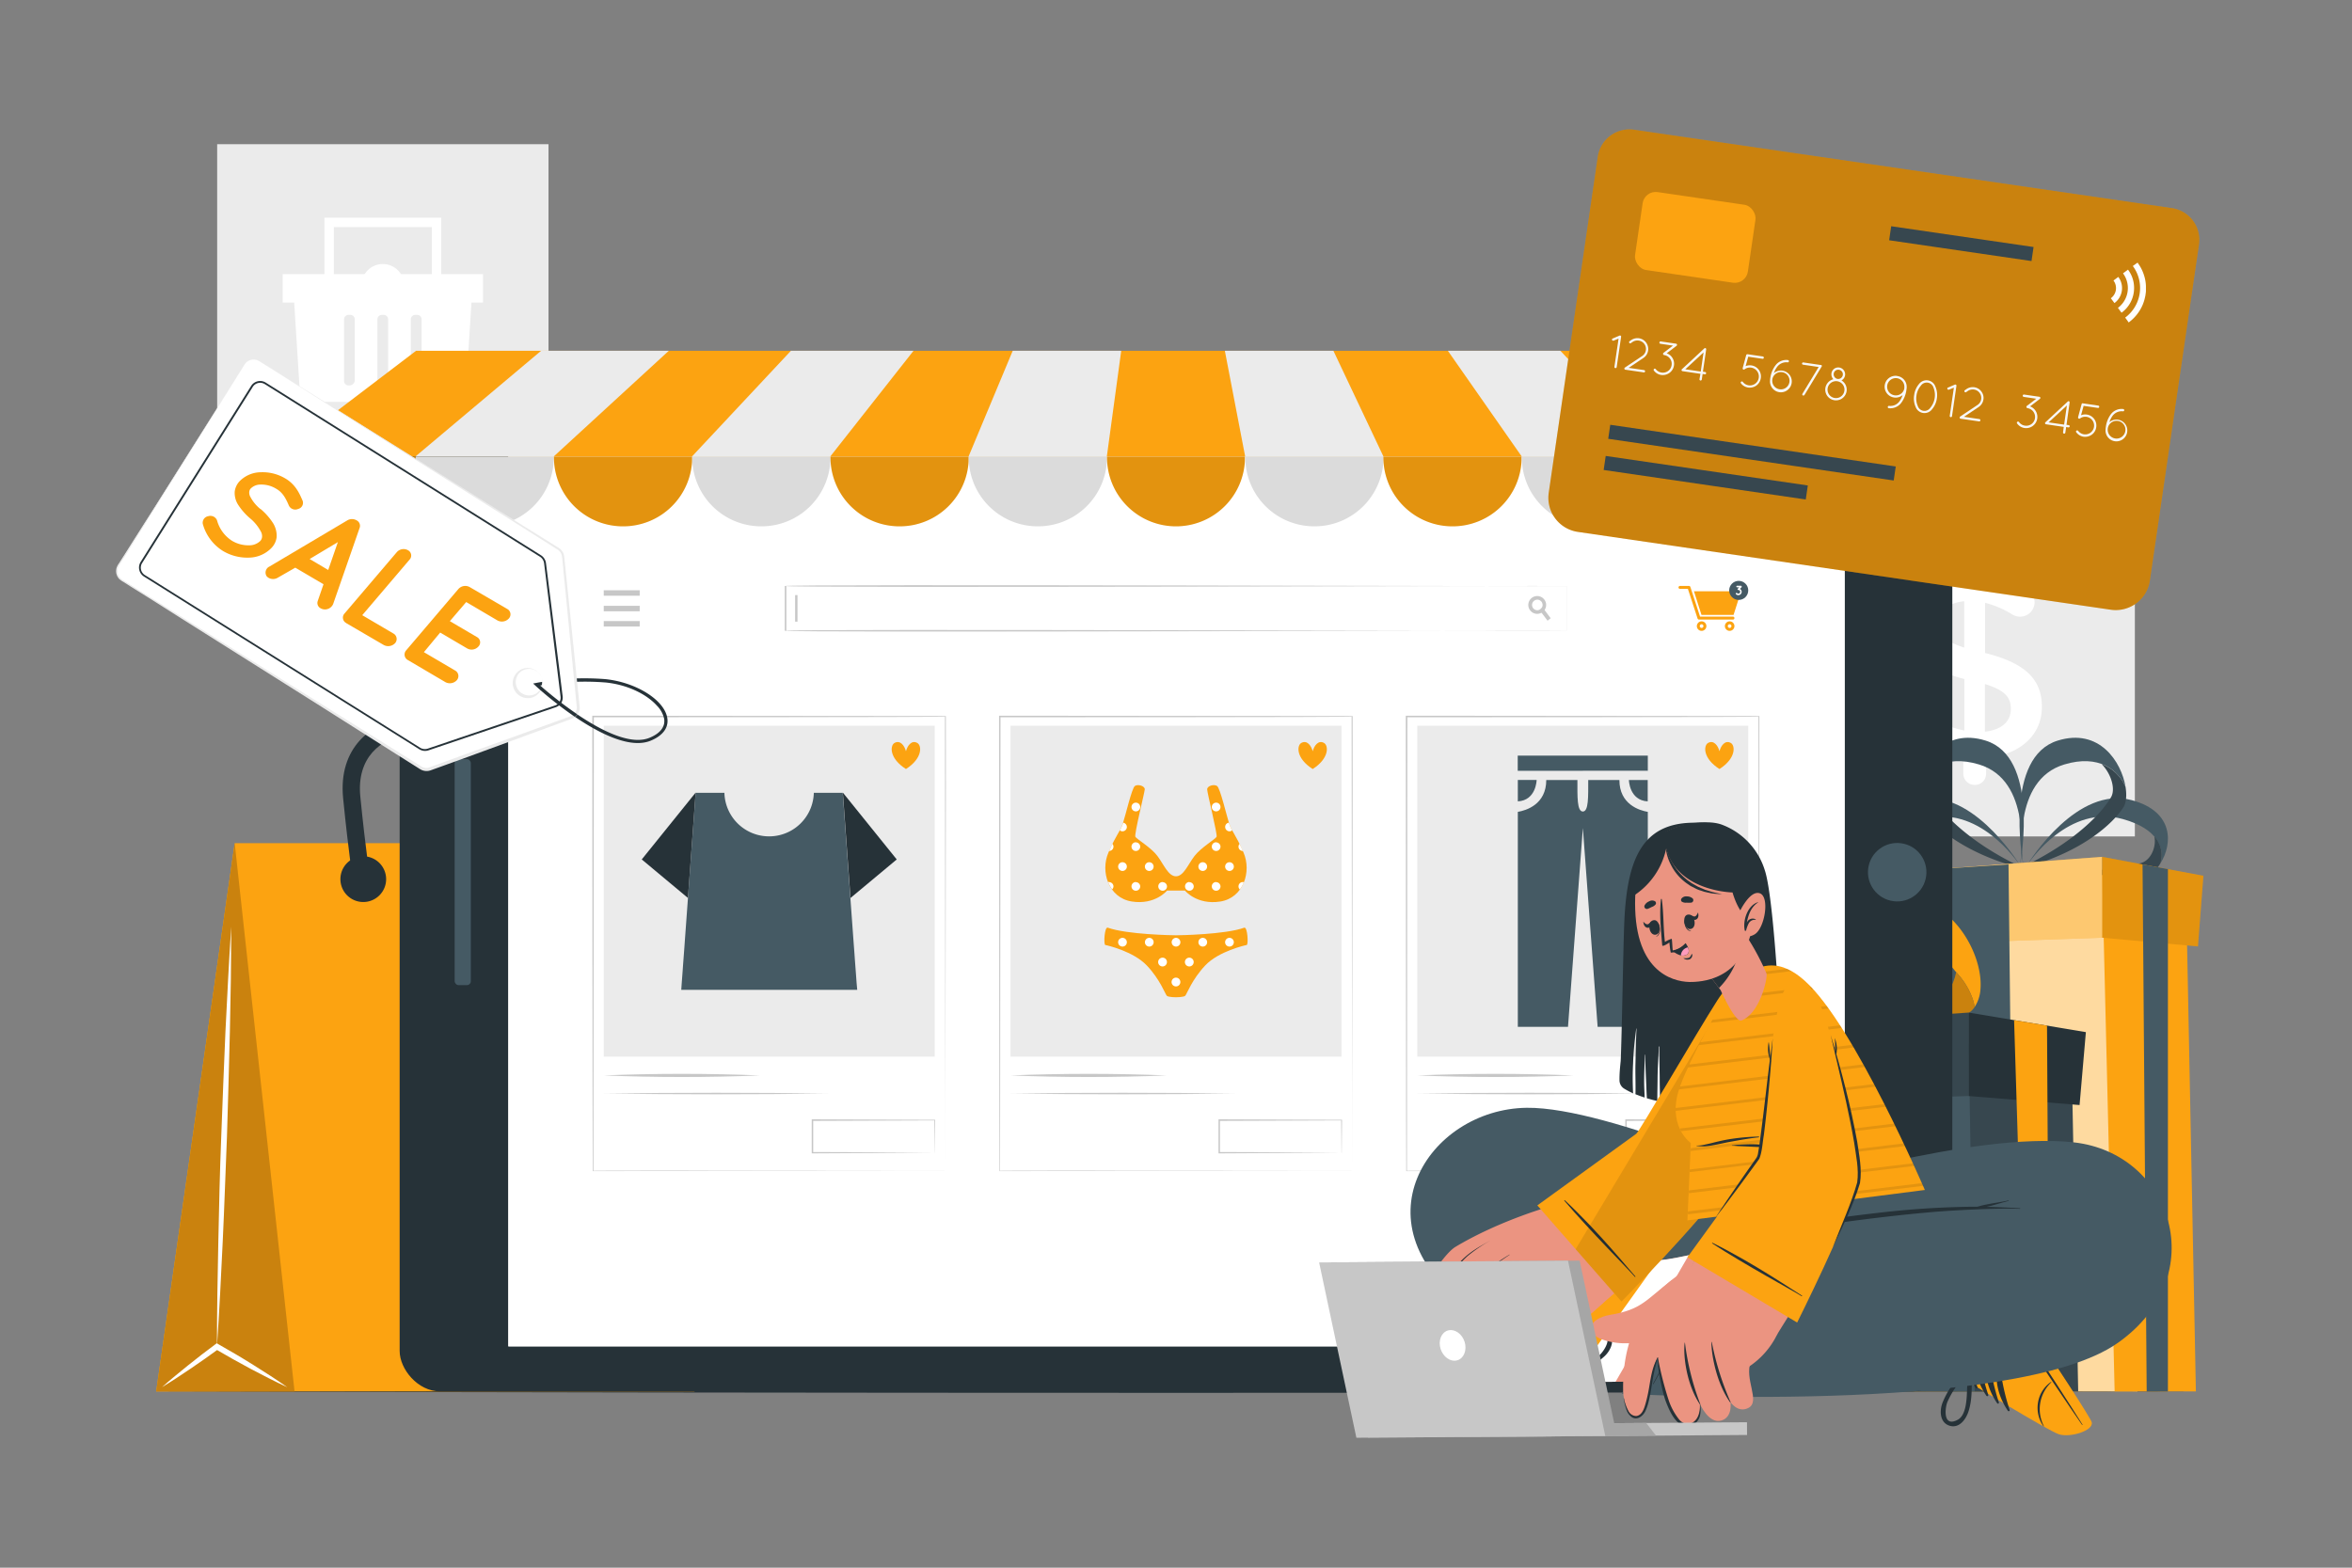 <svg xmlns="http://www.w3.org/2000/svg" viewBox="0 0 750 500"><rect x="0" y="0" width="750" height="500" fill="#808080" stroke="none"/><g id="freepik--background-complete--inject-5"><rect x="575.1" y="161.11" width="105.66" height="105.66" style="fill:#ebebeb"></rect><path d="M629.68,178.07a3.56,3.56,0,0,1,3.59,3.59v1.84a30.36,30.36,0,0,1,13,4.59,4.46,4.46,0,0,1,2.51,4,4.6,4.6,0,0,1-4.68,4.59,4.86,4.86,0,0,1-2.51-.75,30.14,30.14,0,0,0-8.6-3.67v16c12.69,3.18,18.12,8.27,18.12,17.21,0,9.19-7.18,15.29-17.79,16.29v5a3.56,3.56,0,0,1-3.59,3.59,3.63,3.63,0,0,1-3.68-3.59v-5.18a36.08,36.08,0,0,1-17.12-6.51,4.6,4.6,0,0,1-2.26-4,4.54,4.54,0,0,1,4.6-4.6,4.62,4.62,0,0,1,2.76.92,29.58,29.58,0,0,0,12.36,5.6V216.57c-12.2-3.17-17.88-7.76-17.88-17.2,0-8.94,7.1-15.12,17.54-16v-1.75A3.63,3.63,0,0,1,629.68,178.07Zm-3.34,28.48V191.77c-5.35.5-8,3.34-8,7C618.32,202.29,619.91,204.46,626.34,206.55Zm6.6,11.61v15.2c5.34-.58,8.27-3.25,8.27-7.26C641.21,222.42,639.37,220.17,632.94,218.16Z" style="fill:#fff"></path><rect x="69.25" y="45.99" width="105.66" height="105.66" style="fill:#ebebeb"></rect><polygon points="154.02 96.5 90.13 96.5 90.13 87.44 154.02 87.44 154.02 87.44 154.02 96.5" style="fill:#fff"></polygon><path d="M93.69,94.58l.12,1.92,2,31.69h52.53l2-31.69.12-1.92Zm19.44,26.61a1.72,1.72,0,0,1-1.72,1.74h-.27a1.43,1.43,0,0,1-1.43-1.44V101.85a1.43,1.43,0,0,1,1.43-1.42h.55a1.42,1.42,0,0,1,1.44,1.42Zm10.64,0a1.72,1.72,0,0,1-1.72,1.74h-.27a1.43,1.43,0,0,1-1.43-1.44V101.85a1.43,1.43,0,0,1,1.43-1.42h.55a1.42,1.42,0,0,1,1.44,1.42Zm10.65,0a1.73,1.73,0,0,1-1.72,1.74h-.28a1.44,1.44,0,0,1-1.43-1.44V101.85a1.43,1.43,0,0,1,1.43-1.42H133a1.43,1.43,0,0,1,1.45,1.42Z" style="fill:#fff"></path><path d="M128.87,91a6.8,6.8,0,1,1-6.79-6.79A6.8,6.8,0,0,1,128.87,91Z" style="fill:#fff"></path><polygon points="140.7 90.4 137.7 90.4 137.7 72.44 106.45 72.44 106.45 90.4 103.45 90.4 103.45 69.44 140.7 69.44 140.7 90.4" style="fill:#fff"></polygon></g><g id="freepik--Floor--inject-5"><path d="M49.81,443.78c208.34-.62,442-.62,650.38,0-208.34.61-442,.61-650.38,0Z" style="fill:#263238"></path></g><g id="freepik--Bag--inject-5"><polygon points="49.81 443.77 221.48 443.77 196.44 268.91 74.84 268.91 49.81 443.77" style="fill:#FCA311"></polygon><polygon points="74.84 268.91 93.92 443.77 49.81 443.77 74.84 268.91" style="fill:#FCA311"></polygon><polygon points="74.84 268.91 93.92 443.77 49.81 443.77 74.84 268.91" style="opacity:0.2"></polygon><path d="M162.19,281l5.37-1.13c0-.15-3.14-14.84-6.47-29.67-3.59-16-19.35-23.4-32.53-21.28-9.86,1.6-20.79,9.29-19.14,25.73,1.76,17.59,3.1,25.88,3.15,26.23L118,280c0-.08-1.36-8.5-3.1-25.9-1.27-12.63,6.69-18.49,14.56-19.76,10.65-1.73,23.41,4.19,26.3,17.06C159.06,266.16,162.16,280.82,162.19,281Z" style="fill:#263238"></path><path d="M91.6,442.44c-3.54-2.52-7.19-4.82-10.84-7.12s-7.38-4.47-11.13-6.6l-.52-.3-.46.35c-2.91,2.18-5.81,4.36-8.62,6.65s-5.65,4.57-8.37,7c3.12-1.88,6.15-3.88,9.15-5.92s6-4.14,8.9-6.27l-1,.06q5.58,3.27,11.29,6.33C83.84,438.62,87.65,440.63,91.6,442.44Z" style="fill:#fff"></path><path d="M69.18,429.5c.76-11.15,1.31-22.31,1.84-33.47s.89-22.32,1.35-33.48c.31-11.16.7-22.33.93-33.5l.31-16.75c0-5.59.14-11.17.13-16.76-.4,5.58-.68,11.15-1,16.73L71.89,329c-.52,11.15-.89,22.32-1.34,33.48s-.7,22.33-.93,33.49S69.18,418.32,69.18,429.5Z" style="fill:#fff"></path><path d="M157.59,280.4a7.29,7.29,0,1,0,7.29-7.29A7.28,7.28,0,0,0,157.59,280.4Z" style="fill:#263238"></path><path d="M108.55,280.4a7.29,7.29,0,1,0,7.29-7.29A7.28,7.28,0,0,0,108.55,280.4Z" style="fill:#263238"></path></g><g id="freepik--Gifts--inject-5"><path d="M688.91,275.34c1.39-4.68-.73-11-12-14.11-17.11-4.72-29.41,13-30.88,15.22,1.58-2.57,16.49-25.92,33.77-21.24C693.48,258.9,692.71,269.45,688.91,275.34Z" style="fill:#455a64"></path><path d="M688.91,275.34a9.22,9.22,0,0,1-4.5,3.92c-6,1.86-19.66,3-37.34-2.23l-1.17-.35.14-.23.09-.13.14,0c18.58,2.7,31.53.72,36.84-1.2,2.08-.75,3.75-3.29,4-6.26a9.14,9.14,0,0,0-.11-2.08A8.89,8.89,0,0,1,688.91,275.34Z" style="fill:#37474f"></path><path d="M677.79,251c-2.3-5.42-8.53-10.5-19.53-7.18-16.72,5-13.47,29.58-13,32.62-.63-3.44-5.93-35,10.89-40.23C669.45,232.07,676.49,243,677.79,251Z" style="fill:#455a64"></path><path d="M677.79,251c.43,2.7.21,5.08-.66,6.44-3.33,5.25-13.12,14.14-30.65,19l-1.17.31s0-.1,0-.31a1.68,1.68,0,0,0,0-.18l.13,0c16.4-7.89,25-17.2,27.78-22.11,1.07-1.94.53-5.39-1.45-8.45a13.7,13.7,0,0,0-1.6-2A13.21,13.21,0,0,1,677.79,251Z" style="fill:#37474f"></path><path d="M601.56,275.34c-1.39-4.68.72-11,12-14.11,17.11-4.72,29.41,13,30.88,15.22-1.57-2.57-16.48-25.92-33.77-21.24C597,258.9,597.75,269.45,601.56,275.34Z" style="fill:#455a64"></path><path d="M601.56,275.34a9.2,9.2,0,0,0,4.49,3.92c6,1.86,19.67,3,37.34-2.23l1.18-.35-.15-.23-.08-.13-.15,0c-18.58,2.7-31.52.72-36.83-1.2-2.09-.75-3.76-3.29-4-6.26a8.59,8.59,0,0,1,.1-2.08A8.88,8.88,0,0,0,601.56,275.34Z" style="fill:#37474f"></path><path d="M611.54,251c2.3-5.42,8.53-10.5,19.53-7.18,16.72,5,13.47,29.58,13,32.62.63-3.44,5.93-35-10.89-40.23C619.88,232.07,612.84,243,611.54,251Z" style="fill:#455a64"></path><path d="M611.54,251c-.43,2.7-.21,5.08.65,6.44,3.34,5.25,13.13,14.14,30.65,19l1.18.31s0-.1.05-.31a1.68,1.68,0,0,1,0-.18l-.13,0c-16.4-7.89-25-17.2-27.78-22.11-1.08-1.94-.54-5.39,1.45-8.45a14.32,14.32,0,0,1,1.59-2A13.16,13.16,0,0,0,611.54,251Z" style="fill:#37474f"></path><polygon points="681.58 443.77 590.38 443.77 593.72 281.89 672.47 279.08 681.58 443.77" style="fill:#FCA311"></polygon><polygon points="681.58 443.77 590.38 443.77 593.72 281.89 672.47 279.08 681.58 443.77" style="fill:#fff;opacity:0.6"></polygon><polygon points="700.22 443.77 674.31 443.77 670.34 279.08 697.07 284.06 700.22 443.77" style="fill:#FCA311"></polygon><polygon points="589.14 279.32 589.14 301.86 670.34 299.07 670.34 273.28 589.14 279.32" style="fill:#FCA311"></polygon><polygon points="589.14 279.32 589.14 301.86 670.34 299.07 670.34 273.28 589.14 279.32" style="fill:#fff;opacity:0.4"></polygon><polygon points="700.88 301.86 670.34 299.07 670.34 273.28 702.62 279.32 700.88 301.86" style="fill:#FCA311"></polygon><polygon points="700.88 301.86 670.34 299.07 670.34 273.28 702.62 279.32 700.88 301.86" style="opacity:0.1"></polygon><polygon points="619.77 277.04 620.82 443.77 642.35 443.77 640.47 275.69 619.77 277.04" style="fill:#455a64"></polygon><polygon points="683.21 275.69 691.3 277.2 691.3 443.77 684.53 443.77 683.21 275.69" style="fill:#455a64"></polygon><path d="M631.53,315.41a11.7,11.7,0,0,1-1.85,5.75c-.06-.39-.14-.79-.24-1.19s-.21-.82-.35-1.25a23.7,23.7,0,0,0-4.48-7.73l-.66-.77-.18-.19h0c-.11-.12-.23-.23-.32-.35-18.14-23-35.41,14.25-35.78,15.11v0s-1-37.15,18.8-38.18C622,285.81,632.44,303.93,631.53,315.41Z" style="fill:#FCA311"></path><path d="M629.68,321.16a7.35,7.35,0,0,1-1.63,1.71c-9.45,7.24-38.49,2.26-40.3,1.94h-.08c27.3,2.62,34.79-7.31,36.1-14.77l.18.19.66.77a23.88,23.88,0,0,1,4.48,7.73c.14.43.25.84.35,1.25S629.62,320.77,629.68,321.16Z" style="fill:#FCA311"></path><path d="M629.68,321.16a7.35,7.35,0,0,1-1.63,1.71c-9.45,7.24-38.49,2.26-40.3,1.94h-.08c27.3,2.62,34.79-7.31,36.1-14.77l.18.19.66.77a23.88,23.88,0,0,1,4.48,7.73c.14.43.25.84.35,1.25S629.62,320.77,629.68,321.16Z" style="opacity:0.2"></path><path d="M543.11,319.63a11.55,11.55,0,0,0,2.39,5.54q0-.59.12-1.2a11.72,11.72,0,0,1,.23-1.27,23.35,23.35,0,0,1,3.73-8.13l.58-.83.16-.21h0c.1-.13.2-.25.29-.38,15.86-24.61,36.6,10.82,37,11.64v0s-2.55-37.07-22.36-36.21C549.79,289.26,541.11,308.29,543.11,319.63Z" style="fill:#FCA311"></path><path d="M545.5,325.17a7.33,7.33,0,0,0,1.78,1.55c10.1,6.31,38.53-1.42,40.3-1.9l.09,0c-26.93,5.21-35.33-4-37.35-11.27l-.16.21-.58.83a23.81,23.81,0,0,0-3.73,8.13c-.1.43-.17.85-.23,1.27S545.52,324.78,545.5,325.17Z" style="fill:#FCA311"></path><path d="M545.5,325.17a7.33,7.33,0,0,0,1.78,1.55c10.1,6.31,38.53-1.42,40.3-1.9l.09,0c-26.93,5.21-35.33-4-37.35-11.27l-.16.21-.58.83a23.81,23.81,0,0,0-3.73,8.13c-.1.43-.17.85-.23,1.27S545.52,324.78,545.5,325.17Z" style="opacity:0.2"></path><polygon points="629.68 443.77 537.46 443.77 540.11 334.22 630.24 332.88 629.68 443.77" style="fill:#455a64"></polygon><polygon points="662.69 443.77 629.68 443.77 627.78 332.88 660.54 335.62 662.69 443.77" style="fill:#37474f"></polygon><polygon points="536.83 329.07 536.83 352.33 627.78 349.57 627.78 322.95 536.83 329.07" style="fill:#37474f"></polygon><polygon points="663.13 352.44 627.78 349.57 627.78 322.95 665.14 329.19 663.13 352.44" style="fill:#263238"></polygon><polygon points="595.74 443.77 573.65 443.77 571.42 326.69 597.51 324.96 595.74 443.77" style="fill:#FCA311"></polygon><polygon points="645.9 443.77 653.42 443.77 652.75 327.12 642.25 325.37 645.9 443.77" style="fill:#FCA311"></polygon></g><g id="freepik--Device--inject-5"><rect x="127.44" y="112.52" width="495.11" height="331.25" rx="12.89" style="fill:#263238"></rect><rect x="162.1" y="126.5" width="426.11" height="302.91" style="fill:#fff"></rect><rect x="144.98" y="242.11" width="5.15" height="72.09" rx="1.25" style="fill:#455a64"></rect><circle cx="604.94" cy="278.15" r="9.32" transform="translate(194.75 802.62) rotate(-76.66)" style="fill:#455a64"></circle><rect x="162.1" y="126.5" width="426.11" height="302.91" style="fill:#fff"></rect><rect x="162.1" y="126.5" width="426.11" height="10.41" style="fill:#455a64"></rect><path d="M170.31,131.7a2.13,2.13,0,1,1-2.13-2.13A2.13,2.13,0,0,1,170.31,131.7Z" style="fill:#c7c7c7"></path><circle cx="176.89" cy="131.7" r="2.13" style="fill:#fff"></circle><circle cx="185.6" cy="131.7" r="2.13" style="fill:#FCA311"></circle><rect x="448.53" y="228.53" width="112.35" height="144.88" style="fill:#fff"></rect><path d="M560.88,373.41c-.09,0-112.37.09-112.46.11s-.12-144.94-.14-145v-.25h.25c.13,0,112.38.12,112.49.1s-.23,144.92-.14,145Zm0,0-.14-144.88c1,.28-112.46.2-112.21.24l.25-.24-.14,144.88c-.74-.15,112.43,0,112.24,0Z" style="fill:#c7c7c7"></path><rect x="451.94" y="231.47" width="105.54" height="105.54" style="fill:#ebebeb"></rect><polygon points="525.45 240.99 525.45 245.83 504.71 245.82 504.71 245.83 483.97 245.83 483.97 240.99 525.45 240.99" style="fill:#455a64"></polygon><path d="M519.42,248.77h6v6.82C519.52,255.27,519.42,248.77,519.42,248.77Z" style="fill:#455a64"></path><path d="M525.45,258.94V327.5h-16l-4.71-63.42L500,327.5H484V258.94c2.68-.46,9.07-2.38,9.07-10.17H503c0,5.34-.15,10,1.72,10.06h0c1.88,0,1.73-4.72,1.73-10.06h9.94C516.38,256.56,522.77,258.48,525.45,258.94Z" style="fill:#455a64"></path><path d="M484,255.59v-6.82h6S489.89,255.27,484,255.59Z" style="fill:#455a64"></path><path d="M548.3,245.27c-5.31-3.36-5.11-7.44-3.66-8.3,1.81-1.05,3.2.83,3.66,2.64.46-1.81,1.85-3.69,3.63-2.64C553.38,237.83,553.58,241.91,548.3,245.27Z" style="fill:#FCA311"></path><rect x="518.46" y="357.25" width="39.02" height="10.39" style="fill:#fff"></rect><path d="M557.48,367.64c-9.73.08-29.29.19-39,.22h-.21v-.22l0-10.39V357h.25l39.12.15v.1l-.1,10.39Zm0,0-.1-10.39.1.1-39,.15.25-.25,0,10.39-.21-.21,19.45.07,19.57.14Z" style="fill:#c7c7c7"></path><path d="M451.94,343c16.56-.67,33.26-.67,49.83,0-16.57.67-33.26.67-49.83,0Z" style="fill:#c7c7c7"></path><path d="M451.94,348.77c23.08-.32,48.47-.33,71.56,0-23.09.33-48.48.33-71.56,0Z" style="fill:#c7c7c7"></path><rect x="189.12" y="228.53" width="112.35" height="144.88" style="fill:#fff"></rect><path d="M301.47,373.41c-.09,0-112.37.09-112.46.11s-.12-144.94-.14-145v-.25h.25c.12,0,112.37.12,112.49.1s-.24,144.92-.14,145Zm0,0-.14-144.88c1,.28-112.46.2-112.21.24l.25-.24-.14,144.88c-.74-.15,112.43,0,112.24,0Z" style="fill:#c7c7c7"></path><rect x="192.52" y="231.47" width="105.54" height="105.54" style="fill:#ebebeb"></rect><path d="M273.35,315.69H217.24l.16-2.32.13-1.71.15-2,.12-1.73.15-2,.13-1.73.15-2,.12-1.71,3.47-47.62H231a14.26,14.26,0,0,0,28.51,0h9.22l3.46,47.62.13,1.71.15,2,.12,1.73.15,2,.13,1.73.15,2,.12,1.71Z" style="fill:#455a64"></path><polygon points="221.82 252.8 204.64 274.11 219.37 286.4 221.82 252.8" style="fill:#263238"></polygon><polygon points="268.77 252.8 285.95 274.11 271.21 286.4 268.77 252.8" style="fill:#263238"></polygon><path d="M288.89,245.27c-5.32-3.36-5.12-7.44-3.67-8.3,1.82-1.05,3.21.83,3.67,2.64.46-1.81,1.85-3.69,3.63-2.64C294,237.83,294.17,241.91,288.89,245.27Z" style="fill:#FCA311"></path><rect x="259.05" y="357.25" width="39.02" height="10.39" style="fill:#fff"></rect><path d="M298.06,367.64c-9.72.08-29.29.19-39,.22h-.22v-.22l0-10.39V357h.25l39.12.15v.1l-.11,10.39Zm0,0-.1-10.39.1.1-39,.15.25-.25,0,10.39-.21-.21,19.45.07,19.56.14Z" style="fill:#c7c7c7"></path><path d="M192.52,343c16.57-.67,33.26-.67,49.84,0-16.58.67-33.27.67-49.84,0Z" style="fill:#c7c7c7"></path><path d="M192.52,348.77c23.09-.32,48.48-.33,71.56,0-23.08.33-48.47.33-71.56,0Z" style="fill:#c7c7c7"></path><rect x="318.83" y="228.53" width="112.35" height="144.88" style="fill:#fff"></rect><path d="M431.18,373.41c-.1,0-112.38.09-112.46.11s-.12-144.94-.14-145v-.25h.25c.12,0,112.37.12,112.49.1s-.24,144.92-.14,145Zm0,0L431,228.53c1,.28-112.45.2-112.2.24l.24-.24-.14,144.88c-.73-.15,112.44,0,112.25,0Z" style="fill:#c7c7c7"></path><rect x="388.75" y="357.25" width="39.02" height="10.39" style="fill:#fff"></rect><path d="M427.77,367.64c-9.72.08-29.29.19-39,.22h-.21v-.22l0-10.39V357h.25l39.13.15v.1l-.1,10.39Zm0,0-.1-10.39.1.1-39,.15.25-.25,0,10.39-.22-.21,19.46.07,19.56.14Z" style="fill:#c7c7c7"></path><path d="M322.23,343c16.57-.67,33.26-.67,49.83,0-16.57.67-33.26.67-49.83,0Z" style="fill:#c7c7c7"></path><path d="M322.23,348.77c23.08-.32,48.47-.33,71.56,0-23.09.33-48.48.33-71.56,0Z" style="fill:#c7c7c7"></path><rect x="322.23" y="231.47" width="105.54" height="105.54" style="fill:#ebebeb"></rect><path d="M418.59,245.27c-5.31-3.36-5.11-7.44-3.66-8.3,1.82-1.05,3.2.83,3.66,2.64.47-1.81,1.85-3.69,3.63-2.64C423.68,237.83,423.87,241.91,418.59,245.27Z" style="fill:#FCA311"></path><path d="M389.09,287.54c-7.47,1.16-11.24-3.5-11.24-3.5h-5.7s-3.78,4.66-11.24,3.49-10.08-9.59-7.46-15.6,3.74-6.69,4.55-9.11c.92-2.78,2.91-11.44,3.88-12.13s3.23,0,3.16,1.07-3.42,14.41-3,15.13,5,3.43,7,6.07,3.49,6.53,5.95,6.53,3.88-3.88,5.95-6.53,6.65-5.36,7-6.07-3-14-3-15.13,2.2-1.74,3.17-1.06,3,9.34,3.88,12.12c.8,2.42,1.94,3.1,4.55,9.11S396.55,286.38,389.09,287.54Z" style="fill:#FCA311"></path><path d="M397.54,301.4c-.59.1-8.93,2-13.19,6.49s-5.92,9.21-6.4,9.69-2.95.49-2.95.49-2.46,0-2.94-.49-2.14-5.22-6.41-9.69-12.59-6.39-13.19-6.49-.28-5.92.79-5.53c6.08,2.21,20.94,2.43,21.75,2.43s15.67-.22,21.75-2.42C397.82,295.49,398.14,301.31,397.54,301.4Z" style="fill:#FCA311"></path><path d="M359.33,300.51a1.39,1.39,0,1,1-1.39-1.39A1.39,1.39,0,0,1,359.33,300.51Z" style="fill:#FCA311"></path><path d="M367.87,300.51a1.4,1.4,0,1,1-1.4-1.39A1.4,1.4,0,0,1,367.87,300.51Z" style="fill:#FCA311"></path><path d="M372.12,306.83a1.39,1.39,0,1,1-1.39-1.39A1.4,1.4,0,0,1,372.12,306.83Z" style="fill:#FCA311"></path><path d="M376.4,313.2a1.4,1.4,0,1,1-1.39-1.39A1.4,1.4,0,0,1,376.4,313.2Z" style="fill:#FCA311"></path><path d="M376.4,300.51a1.4,1.4,0,1,1-1.39-1.39A1.39,1.39,0,0,1,376.4,300.51Z" style="fill:#FCA311"></path><path d="M380.65,306.83a1.39,1.39,0,1,1-1.39-1.39A1.4,1.4,0,0,1,380.65,306.83Z" style="fill:#FCA311"></path><path d="M384.93,300.51a1.4,1.4,0,1,1-1.39-1.39A1.39,1.39,0,0,1,384.93,300.51Z" style="fill:#FCA311"></path><path d="M393.44,300.51a1.38,1.38,0,1,1-1.37-1.39A1.38,1.38,0,0,1,393.44,300.51Z" style="fill:#FCA311"></path><path d="M359.33,300.51a1.39,1.39,0,1,1-1.39-1.39A1.39,1.39,0,0,1,359.33,300.51Zm7.14-1.39a1.39,1.39,0,1,0,1.4,1.39A1.39,1.39,0,0,0,366.47,299.12Zm8.54,0a1.39,1.39,0,1,0,1.39,1.39A1.4,1.4,0,0,0,375,299.12Zm8.53,0a1.39,1.39,0,1,0,1.39,1.39A1.4,1.4,0,0,0,383.54,299.12Zm8.53,0a1.39,1.39,0,1,0,1.37,1.39A1.39,1.39,0,0,0,392.07,299.12ZM375,311.81a1.4,1.4,0,1,0,1.39,1.39A1.4,1.4,0,0,0,375,311.81Zm-4.28-6.37a1.4,1.4,0,1,0,1.39,1.39A1.39,1.39,0,0,0,370.73,305.44Zm8.53,0a1.4,1.4,0,1,0,1.39,1.39A1.39,1.39,0,0,0,379.26,305.44Z" style="fill:#fff"></path><path d="M359.33,263.75a1.39,1.39,0,0,1-1.39,1.39,1.27,1.27,0,0,1-.85-.31,12.9,12.9,0,0,0,.92-2c.05-.13.08-.27.13-.44A1.39,1.39,0,0,1,359.33,263.75Zm32.67-.94c-.05-.13-.08-.26-.14-.42a1.34,1.34,0,0,0-1.18,1.36,1.39,1.39,0,0,0,1.39,1.39,1.26,1.26,0,0,0,.83-.31A12.86,12.86,0,0,1,392,262.81ZM362.2,256a1.39,1.39,0,1,0,1.39,1.39A1.39,1.39,0,0,0,362.2,256Zm25.6,0a1.39,1.39,0,1,0,1.39,1.39A1.39,1.39,0,0,0,387.8,256ZM357.94,275a1.39,1.39,0,1,0,1.39,1.39A1.39,1.39,0,0,0,357.94,275Zm8.53,0a1.39,1.39,0,1,0,1.39,1.39A1.39,1.39,0,0,0,366.47,275Zm17.06,0a1.39,1.39,0,1,0,1.39,1.39A1.39,1.39,0,0,0,383.53,275Zm8.53,0a1.39,1.39,0,1,0,1.39,1.39A1.39,1.39,0,0,0,392.06,275Zm-37.34-5.87c-.32.65-.68,1.41-1.05,2.27a1.37,1.37,0,0,0,1.05-2.27Zm7.48-.5a1.39,1.39,0,1,0,1.39,1.39A1.39,1.39,0,0,0,362.2,268.67Zm25.6,0a1.39,1.39,0,1,0,1.39,1.39A1.39,1.39,0,0,0,387.8,268.67Zm7.48.5a1.36,1.36,0,0,0,1.05,2.27C396,270.58,395.61,269.82,395.28,269.17Zm-41.61,12.18a1.14,1.14,0,0,0-.33,0,11.08,11.08,0,0,0,1.29,2.34,1.33,1.33,0,0,0,.43-1A1.39,1.39,0,0,0,353.67,281.35Zm8.53,0a1.39,1.39,0,1,0,1.39,1.39A1.39,1.39,0,0,0,362.2,281.36Zm8.53,0a1.39,1.39,0,1,0,1.4,1.39A1.39,1.39,0,0,0,370.73,281.36Zm8.54,0a1.39,1.39,0,1,0,1.39,1.39A1.4,1.4,0,0,0,379.27,281.36Zm8.53,0a1.39,1.39,0,1,0,1.39,1.39A1.39,1.39,0,0,0,387.8,281.36Zm8.53,0a1.4,1.4,0,0,0-1.4,1.39,1.36,1.36,0,0,0,.43,1,9.19,9.19,0,0,0,1.29-2.34A1.07,1.07,0,0,0,396.33,281.35Z" style="fill:#fff"></path><rect x="250.62" y="187.06" width="248.75" height="13.97" style="fill:#fff"></rect><path d="M499.52,201.17h-249V186.91h249Z" style="fill:#fff"></path><path d="M499.52,201.17c-.23-.23-249.52.68-249.27,0V186.91c-.24-.68,249.07.18,249.3,0l0,14.26Zm0,0,0-14.26c.16-.17-250.07.69-248.77,0l0,14.26c-1.58-.65,249.22.22,248.81,0Z" style="fill:#c7c7c7"></path><path d="M494.48,197.18l-1,.78-1.91-2.53-.71-.92a1.66,1.66,0,0,0,.41-.23,1.63,1.63,0,0,0,.53-.69l.74,1Z" style="fill:#c7c7c7"></path><path d="M492.45,191.23a2.84,2.84,0,1,0,.06,3.34A2.81,2.81,0,0,0,492.45,191.23Zm-1.21,3.05a1.66,1.66,0,0,1-.41.23,1.68,1.68,0,1,1,.94-.92A1.63,1.63,0,0,1,491.24,194.28Z" style="fill:#c7c7c7"></path><rect x="253.55" y="189.8" width="0.75" height="8.48" style="fill:#c7c7c7"></rect><rect x="192.52" y="188.26" width="11.47" height="1.74" style="fill:#c7c7c7"></rect><rect x="192.52" y="198.08" width="11.47" height="1.74" style="fill:#c7c7c7"></rect><rect x="192.52" y="193.22" width="11.47" height="1.74" style="fill:#c7c7c7"></rect><path d="M552.6,197.61H541.77a.49.49,0,0,1-.45-.33l-3.09-9.46h-2.52a.47.47,0,1,1,0-.94h2.86a.47.47,0,0,1,.45.32l3.09,9.46H552.6a.47.47,0,0,1,.47.47A.48.48,0,0,1,552.6,197.61Z" style="fill:#FCA311"></path><path d="M551.55,201.21a1.52,1.52,0,1,1,1.52-1.52A1.53,1.53,0,0,1,551.55,201.21Zm0-2.1a.58.58,0,1,0,.57.58A.58.58,0,0,0,551.55,199.11Z" style="fill:#FCA311"></path><path d="M542.61,201.21a1.52,1.52,0,1,1,1.52-1.52A1.53,1.53,0,0,1,542.61,201.21Zm0-2.1a.58.58,0,1,0,.57.58A.58.58,0,0,0,542.61,199.11Z" style="fill:#FCA311"></path><polygon points="555.2 188.57 552.79 196.13 542.57 196.13 540.16 188.57 548.14 188.58 555.2 188.57" style="fill:#FCA311"></polygon><circle cx="554.44" cy="188.3" r="3.04" style="fill:#455a64"></circle><path d="M555.07,188a1.05,1.05,0,0,1,.31.75,1.07,1.07,0,0,1-.31.76,1.07,1.07,0,0,1-1.51,0,.25.25,0,0,1,0-.34.24.24,0,0,1,.35,0,.55.55,0,0,0,.4.16.61.61,0,0,0,.42-.16.63.63,0,0,0,.17-.42.58.58,0,0,0-.58-.57.25.25,0,0,1-.18-.08h0a.24.24,0,0,1,0-.34l.44-.44h-.7a.25.25,0,0,1,0-.49h1.27a.24.24,0,0,1,.24.24.27.27,0,0,1,0,.12.21.21,0,0,1,0,.06l-.54.55A1.25,1.25,0,0,1,555.07,188Z" style="fill:#fff"></path><polygon points="661.58 145.56 88.42 145.56 132.66 111.89 615.55 111.89 661.58 145.56" style="fill:#FCA311"></polygon><polygon points="213.26 111.89 176.6 145.56 132.51 145.56 172.54 111.89 213.26 111.89" style="fill:#ebebeb"></polygon><polygon points="291.29 111.89 264.78 145.56 220.69 145.56 252.2 111.89 291.29 111.89" style="fill:#ebebeb"></polygon><polygon points="357.53 111.89 352.95 145.56 308.87 145.56 322.93 111.89 357.53 111.89" style="fill:#ebebeb"></polygon><polygon points="573.4 145.56 535.35 111.89 576.07 111.89 617.49 145.56 573.4 145.56" style="fill:#ebebeb"></polygon><polygon points="485.22 145.56 461.7 111.89 497.58 111.89 529.31 145.56 485.22 145.56" style="fill:#ebebeb"></polygon><polygon points="397.05 145.56 390.58 111.89 425.2 111.89 441.13 145.56 397.05 145.56" style="fill:#ebebeb"></polygon><path d="M110.46,167.87h0a22,22,0,0,1-22-22v-.27h44.09v.27A22,22,0,0,1,110.46,167.87Z" style="fill:#FCA311"></path><path d="M110.46,167.87h0a22,22,0,0,1-22-22v-.27h44.09v.27A22,22,0,0,1,110.46,167.87Z" style="opacity:0.1"></path><path d="M154.55,167.87h0a22,22,0,0,1-22-22v-.27H176.6v.27A22,22,0,0,1,154.55,167.87Z" style="fill:#dbdbdb"></path><path d="M198.64,167.87h0a22,22,0,0,1-22-22v-.27h44.09v.27A22,22,0,0,1,198.64,167.87Z" style="fill:#FCA311"></path><path d="M198.64,167.87h0a22,22,0,0,1-22-22v-.27h44.09v.27A22,22,0,0,1,198.64,167.87Z" style="opacity:0.1"></path><path d="M242.73,167.87h0a22,22,0,0,1-22-22v-.27h44.09v.27A22,22,0,0,1,242.73,167.87Z" style="fill:#dbdbdb"></path><path d="M286.82,167.87h0a22,22,0,0,1-22-22v-.27h44.09v.27A22,22,0,0,1,286.82,167.87Z" style="fill:#FCA311"></path><path d="M286.82,167.87h0a22,22,0,0,1-22-22v-.27h44.09v.27A22,22,0,0,1,286.82,167.87Z" style="opacity:0.1"></path><path d="M330.91,167.87h0a22,22,0,0,1-22-22v-.27H353v.27A22,22,0,0,1,330.91,167.87Z" style="fill:#dbdbdb"></path><path d="M375,167.87h0a22,22,0,0,1-22-22v-.27H397v.27A22,22,0,0,1,375,167.87Z" style="fill:#FCA311"></path><path d="M375,167.87h0a22,22,0,0,1-22-22v-.27H397v.27A22,22,0,0,1,375,167.87Z" style="opacity:0.1"></path><path d="M419.09,167.87h0a22,22,0,0,1-22-22v-.27h44.09v.27A22,22,0,0,1,419.09,167.87Z" style="fill:#dbdbdb"></path><path d="M463.18,167.87h0a22,22,0,0,1-22.05-22v-.27h44.09v.27A22,22,0,0,1,463.18,167.87Z" style="fill:#FCA311"></path><path d="M463.18,167.87h0a22,22,0,0,1-22.05-22v-.27h44.09v.27A22,22,0,0,1,463.18,167.87Z" style="opacity:0.1"></path><path d="M507.27,167.87h0a22,22,0,0,1-22-22v-.27h44.09v.27A22,22,0,0,1,507.27,167.87Z" style="fill:#dbdbdb"></path><path d="M551.36,167.87h0a22,22,0,0,1-22.05-22v-.27H573.4v.27A22,22,0,0,1,551.36,167.87Z" style="fill:#FCA311"></path><path d="M551.36,167.87h0a22,22,0,0,1-22.05-22v-.27H573.4v.27A22,22,0,0,1,551.36,167.87Z" style="opacity:0.1"></path><path d="M595.45,167.87h0a22,22,0,0,1-22.05-22v-.27h44.09v.27A22,22,0,0,1,595.45,167.87Z" style="fill:#dbdbdb"></path><path d="M639.54,167.87h0a22,22,0,0,1-22-22v-.27h44.09v.27A22,22,0,0,1,639.54,167.87Z" style="fill:#FCA311"></path><path d="M639.54,167.87h0a22,22,0,0,1-22-22v-.27h44.09v.27A22,22,0,0,1,639.54,167.87Z" style="opacity:0.1"></path><path d="M658.67,158.45l.08.15a.27.27,0,0,1-.08-.07l-.13-.08Z" style="fill:#FCA311"></path></g><g id="freepik--Label--inject-5"><path d="M171,217.76a84.4,84.4,0,0,1,22-1.16c9.86,1,18.93,6.67,19.8,12.48.45,3-1.42,5.54-5.28,7.14-12.14,5.07-35.8-16.62-36.8-17.55L170,218Zm21.93-.1a82.22,82.22,0,0,0-20.67,1c4.27,3.76,24.56,20.95,34.89,16.64,3.41-1.42,5-3.5,4.64-6a8.5,8.5,0,0,0-2.35-4.27C206.3,221.52,200.21,218.36,193,217.66Z" style="fill:#263238"></path><path d="M78,116.25a3.4,3.4,0,0,1,4.7-1.07L178,175a3.47,3.47,0,0,1,1.58,2.56l3.35,33.33.06.48.07.87,0,.38,1.27,12.62a3.39,3.39,0,0,1-2.22,3.55l-12,4.38-1.08.39-31.9,11.61a3.42,3.42,0,0,1-3-.31L38.86,185a3.41,3.41,0,0,1-1.08-4.72Z" style="fill:#fff"></path><path d="M50.33,160.57l-6.92,11.08L40,177.19,38.22,180a4.53,4.53,0,0,0-.68,1.4,3.3,3.3,0,0,0,0,1.53,3.24,3.24,0,0,0,.7,1.35,5,5,0,0,0,1.25.94l2.77,1.73,5.54,3.46,11.08,6.92L103.2,225l22.16,13.83,5.54,3.46,2.77,1.73.69.44a3.34,3.34,0,0,0,.63.31,3.08,3.08,0,0,0,1.38.13,3.66,3.66,0,0,0,.68-.19l.77-.28,1.53-.56,3.07-1.13,6.13-2.24,24.58-8.87,6.14-2.22c1-.37,2.09-.74,3-1.11a3,3,0,0,0,1.64-2.2,2.41,2.41,0,0,0,0-.71l-.08-.8-.16-1.63-.32-3.25-.64-6.5-2.53-26-.64-6.5-.32-3.23a3.24,3.24,0,0,0-1.69-2.37l-11.05-7-44.18-27.89-22.09-13.94-11-7-5.53-3.49A15.09,15.09,0,0,0,82.3,115,3.41,3.41,0,0,0,78,116.25Zm30.38-45.92a3.51,3.51,0,0,1,1.6.3c.49.23.93.56,1.4.83l5.54,3.46,11.08,6.92L122.49,140l44.33,27.67,11.08,6.91a3.87,3.87,0,0,1,2,2.78l.34,3.26.67,6.5,2.67,26,.67,6.5.34,3.24.16,1.63.09.82a4.07,4.07,0,0,1,0,.92,3.82,3.82,0,0,1-2.11,2.84c-1.09.45-2.06.77-3.1,1.16l-6.13,2.25-24.52,9-6.15,2.22-3.07,1.11-1.53.55-.77.28a4.31,4.31,0,0,1-.89.23,4,4,0,0,1-1.84-.18,4.58,4.58,0,0,1-.83-.41l-.69-.44-2.76-1.74-5.53-3.49-22.09-14L58.6,197.74l-11.05-7L42,187.28l-2.76-1.75a5.6,5.6,0,0,1-1.34-1,3.84,3.84,0,0,1-.78-1.53,3.8,3.8,0,0,1,0-1.71,4.83,4.83,0,0,1,.74-1.51L39.64,177l3.49-5.52,7-11L78,116.25A3.4,3.4,0,0,1,80.71,114.65Z" style="fill:#ebebeb"></path><path d="M171.86,214.74a4.56,4.56,0,0,0-.9-.79s-.06,0-.09-.07h0a4.51,4.51,0,0,0-4.79,7.65l.08.05a5.12,5.12,0,0,0,.75.36,2.14,2.14,0,0,0,.47.15,4.52,4.52,0,0,0,4.5-7.35Z" style="fill:#fff"></path><path d="M172.34,220.38a4.86,4.86,0,0,1-2.41,2,4.66,4.66,0,0,1-3.23,0h0l-.47-.21-.44-.21h0l0,0a4.84,4.84,0,0,1-2.21-3.15,4.79,4.79,0,0,1,.77-3.69,4.74,4.74,0,0,1,3.07-2,4.89,4.89,0,0,1,3.45.7h0s.06,0,.09.07h0a4.51,4.51,0,0,1,.89.8A4.82,4.82,0,0,1,172.34,220.38ZM171,214h0s-.06,0-.09-.06h0a4.22,4.22,0,0,0-3.37-.45,4.3,4.3,0,0,0-2.57,2,4.36,4.36,0,0,0-.37,3.12,4.26,4.26,0,0,0,1.79,2.5l0,0,.4.2.36.19h0a4.19,4.19,0,0,0,4.91-1.33,4.19,4.19,0,0,0,.9-2.7,4.34,4.34,0,0,0-1-2.71A4.52,4.52,0,0,0,171,214Z" style="fill:#ebebeb"></path><path d="M80.14,123,44.8,179.3A3.39,3.39,0,0,0,46,183.94l87.66,55a3.47,3.47,0,0,0,3,.37l40.59-13.76a3.22,3.22,0,0,0,2.17-3.45l-1.19-9.62-.13-1L174.1,179.6a3.51,3.51,0,0,0-1.62-2.52l-87.66-55A3.39,3.39,0,0,0,80.14,123Zm4.36-.45,87.66,55a2.9,2.9,0,0,1,1.34,2.09l3.93,31.88.14,1.06,1.18,9.59A2.6,2.6,0,0,1,177,225L136.4,238.77a2.9,2.9,0,0,1-2.46-.31l-87.66-55a2.78,2.78,0,0,1-1-3.81l35.34-56.29A2.78,2.78,0,0,1,84.5,122.56Z" style="fill:#263238"></path><path d="M66.39,164.64a2.28,2.28,0,0,1,2.81,1.3A11.23,11.23,0,0,0,74,172.49a10.16,10.16,0,0,0,5.48,1.43A5,5,0,0,0,83,172.53a2.16,2.16,0,0,0,.56-1.22,3.11,3.11,0,0,0-.29-1.61,14,14,0,0,0-3.64-4.48l0,0,0,0a20.06,20.06,0,0,1-3.54-4,7,7,0,0,1-1.24-4.5,6,6,0,0,1,1.42-3.1,9.6,9.6,0,0,1,6.93-3,14.11,14.11,0,0,1,7.68,1.92c3.47,2,4.69,5.05,5.63,7.19a2,2,0,0,1-1.43,2.59,2.25,2.25,0,0,1-2.93-1c-.93-2.14-1.87-4.19-4.07-5.43a9,9,0,0,0-5-1.34,4.38,4.38,0,0,0-3.12,1.25,1.73,1.73,0,0,0-.47,1.07,2.7,2.7,0,0,0,.23,1.38A12.42,12.42,0,0,0,83,162.32l.07,0a20.07,20.07,0,0,1,3.85,4.3,7.58,7.58,0,0,1,1.29,4.74,6,6,0,0,1-1.53,3.28,10.18,10.18,0,0,1-7.31,3.21,15.19,15.19,0,0,1-8.22-2.09,14.75,14.75,0,0,1-6.49-8.68A2.12,2.12,0,0,1,66.39,164.64Z" style="fill:#FCA311"></path><path d="M88.6,184.24a2.9,2.9,0,0,1-2.93.07,2.86,2.86,0,0,1-.64-.52,2.12,2.12,0,0,1,.86-3.08L110.7,166a2.9,2.9,0,0,1,3-.05,1.94,1.94,0,0,1,1,2.35l-8.46,24.33a2.84,2.84,0,0,1-3.23,1.68,3.11,3.11,0,0,1-.8-.32,1.9,1.9,0,0,1-.89-2.31l1.84-5.34-9-5.29Zm16.06-2.45,3.08-8.89-9,5.39Z" style="fill:#FCA311"></path><path d="M109.88,195.65l16.64-19.53a2.88,2.88,0,0,1,3.6-.62,1.91,1.91,0,0,1,.47,3l-15.08,17.71,10,5.88a2,2,0,0,1,.51,3,3,3,0,0,1-3.65.63l-12-7s0,0,0-.06a0,0,0,0,1-.06,0A1.93,1.93,0,0,1,109.88,195.65Z" style="fill:#FCA311"></path><path d="M129.52,207.42l16.65-19.56a2.94,2.94,0,0,1,3.6-.62l0,0,0,0,12,7a1.94,1.94,0,0,1,.51,3,3,3,0,0,1-3.62.66l-10-5.88-5.21,6.09,8.65,5.08a1.9,1.9,0,0,1,.47,3,2.89,2.89,0,0,1-3.6.62l-8.61-5.06L135.17,208l10,5.88a2,2,0,0,1,.49,3.07,3,3,0,0,1-3.6.63l-12-7.06,0,0A2,2,0,0,1,129.52,207.42Z" style="fill:#FCA311"></path><path d="M170,218l.75.7c.12.12.6.56,1.38,1.24a5.68,5.68,0,0,0,.29.26,122.08,122.08,0,0,0,10.14,7.9l.39.27.36.26a3.48,3.48,0,0,0,.78-.8l-.35-.24-.37-.26a125.83,125.83,0,0,1-10.54-8.18.28.28,0,0,0-.1-.09s-.08-.07-.11-.11l-.36-.31.48-.09a3.78,3.78,0,0,0,.12-1.07v0c-1.16.19-1.83.32-1.85.33Z" style="fill:#263238"></path></g><g id="freepik--credit-card--inject-5"><path d="M701.2,78,685.54,185.2a11,11,0,0,1-12.43,9.27l-170-24.83a11,11,0,0,1-9.26-12.44L509.5,50a10.2,10.2,0,0,1,11.57-8.62l171.51,25A10.22,10.22,0,0,1,701.2,78Z" style="fill:#FCA311"></path><path d="M701.2,78,685.54,185.2a11,11,0,0,1-12.43,9.27l-170-24.83a11,11,0,0,1-9.26-12.44L509.5,50a10.2,10.2,0,0,1,11.57-8.62l171.51,25A10.22,10.22,0,0,1,701.2,78Z" style="opacity:0.2"></path><rect x="522.39" y="63.17" width="36.36" height="25.13" rx="4.2" transform="translate(16.63 -77.35) rotate(8.31)" style="fill:#FCA311"></rect><path d="M516.13,108l-1.6.65a.4.4,0,0,1-.19,0,.39.39,0,0,1-.29-.22.35.35,0,0,1,.21-.47l2.19-.93a.37.37,0,0,1,.47.2.45.45,0,0,1,0,.28l-1.4,9.59a.36.36,0,0,1-.41.3.36.36,0,0,1-.31-.41Z" style="fill:#f8f8f8"></path><path d="M518.13,117.24l5.52-3.69a2.7,2.7,0,0,0-1.11-4.93,2.82,2.82,0,0,0-1.92.42l-.57.39a.36.36,0,1,1-.42-.59l.58-.41a3.56,3.56,0,0,1,2.44-.54,3.47,3.47,0,0,1,2.9,3.9,3.45,3.45,0,0,1-1.49,2.37l-4.72,3.16,4.93.72a.38.38,0,0,1,.31.43.37.37,0,0,1-.41.3l-5.82-.85h-.06a.35.35,0,0,1-.25-.15A.39.39,0,0,1,518.13,117.24Z" style="fill:#f8f8f8"></path><path d="M534.58,110.31l-3.1,2.37a3.54,3.54,0,0,1,2.31,3.88,3.52,3.52,0,0,1-1.41,2.35,3.64,3.64,0,0,1-2.66.68,3.55,3.55,0,0,1-2.34-1.41.37.37,0,0,1,.08-.52.36.36,0,0,1,.52.07,2.84,2.84,0,0,0,3.95.58,2.77,2.77,0,0,0,1.11-1.86,2.71,2.71,0,0,0-.53-2.09,2.76,2.76,0,0,0-1.85-1.11.38.38,0,0,1-.27-.19h0a.38.38,0,0,1,.08-.54l3-2.29-4-.59a.37.37,0,0,1-.32-.42.38.38,0,0,1,.43-.32l4.87.71a.38.38,0,0,1,.32.43.29.29,0,0,1-.07.16A.31.31,0,0,1,534.58,110.31Z" style="fill:#f8f8f8"></path><path d="M542.23,119.22l-5.65-.83h-.05a.31.31,0,0,1-.21-.11.34.34,0,0,1,0-.51l7.14-6.64h0a.36.36,0,0,1,.52,0,.46.46,0,0,1,.09.2s0,0,0,.06v0l-1.05,7.16.7.1a.37.37,0,0,1,.32.42.36.36,0,0,1-.42.3l-.7-.1-.26,1.79a.38.38,0,0,1-.43.3.37.37,0,0,1-.3-.41Zm.1-.72.9-6.11-5.83,5.39Z" style="fill:#f8f8f8"></path><path d="M555.15,122.25a.36.36,0,0,1,.07-.52.38.38,0,0,1,.54.08,2.86,2.86,0,0,0,1.85,1.09,2.83,2.83,0,0,0,2.09-.53,2.85,2.85,0,0,0,.59-4,2.84,2.84,0,0,0-4-.57.36.36,0,0,1-.52-.07.28.28,0,0,1-.07-.13v0a.09.09,0,0,1,0,0,.26.26,0,0,1,0-.12.31.31,0,0,0,0-.07l1.12-4.13a.35.35,0,0,1,.19-.25.32.32,0,0,1,.25-.05l4.87.71a.38.38,0,0,1,.31.43.35.35,0,0,1-.42.31l-4.55-.66-.83,3a3.53,3.53,0,0,1,1.85-.22,3.48,3.48,0,0,1,2.34,1.39,3.61,3.61,0,0,1-.73,5,3.69,3.69,0,0,1-2.66.66A3.51,3.51,0,0,1,555.15,122.25Z" style="fill:#f8f8f8"></path><path d="M566.13,116.57a4.28,4.28,0,0,1,4-1.73.36.36,0,0,1,.32.4.38.38,0,0,1-.41.33A3.6,3.6,0,0,0,566.7,117a6.94,6.94,0,0,0-1.05,2,3.47,3.47,0,1,1-1.21,2.26,4.14,4.14,0,0,1,.07-.69A8.65,8.65,0,0,1,566.13,116.57Zm-1,4.74a.45.45,0,0,0,0,.2.29.29,0,0,1,0,.1,2.76,2.76,0,1,0,0-.36Z" style="fill:#f8f8f8"></path><path d="M574.73,125.64l5.2-8.59-5-.74a.35.35,0,0,1-.3-.4.37.37,0,0,1,.41-.31l5.52.81a.35.35,0,0,1,.22,0,.45.45,0,0,1,.16.25.29.29,0,0,1,0,.13.26.26,0,0,1-.09.18l-5.44,9a.38.38,0,0,1-.36.17.24.24,0,0,1-.14,0A.4.4,0,0,1,574.73,125.64Z" style="fill:#f8f8f8"></path><path d="M586.49,117.22a2.2,2.2,0,0,1,1.86,2.48,2.22,2.22,0,0,1-1.15,1.63,3.42,3.42,0,1,1-5.13,2.45,3.46,3.46,0,0,1,2.55-2.83,2.26,2.26,0,0,1-.61-1.89A2.18,2.18,0,0,1,586.49,117.22Zm-1.42,9.72a2.7,2.7,0,1,0-2.28-3.06A2.69,2.69,0,0,0,585.07,126.94Zm.89-6.08a1.51,1.51,0,0,0,1.68-1.27,1.48,1.48,0,0,0-1.25-1.66,1.45,1.45,0,0,0-1.66,1.24A1.5,1.5,0,0,0,586,120.86Z" style="fill:#f8f8f8"></path><path d="M605,119.93a3.47,3.47,0,0,1,3,3.54s0,0,0,.08c0,.29-.06.59-.1.9a8.8,8.8,0,0,1-1.61,4,4.36,4.36,0,0,1-4,1.74h0a.36.36,0,0,1-.32-.4.39.39,0,0,1,.41-.34,3.56,3.56,0,0,0,3.32-1.45,6.48,6.48,0,0,0,1-2,3.4,3.4,0,0,1-2.76.77,3.47,3.47,0,1,1,1-6.87Zm2.23,3.83a2.75,2.75,0,1,0-3.12,2.31A2.73,2.73,0,0,0,607.27,123.76Z" style="fill:#f8f8f8"></path><path d="M610.39,126a6.73,6.73,0,0,1,1.53-3.51,3,3,0,0,1,5.22.77,6.85,6.85,0,0,1,.48,3.8,6.69,6.69,0,0,1-1.55,3.49,3,3,0,0,1-5.21-.76A6.54,6.54,0,0,1,610.39,126Zm.73.11a5.93,5.93,0,0,0,.41,3.36,2.24,2.24,0,0,0,4,.59,6.38,6.38,0,0,0,1-6.48,2.25,2.25,0,0,0-4-.58A6,6,0,0,0,611.12,126.15Z" style="fill:#f8f8f8"></path><path d="M623.05,123.64l-1.6.65a.4.4,0,0,1-.19,0,.36.36,0,0,1-.28-.22.34.34,0,0,1,.2-.47l2.19-.93a.39.39,0,0,1,.48.2.45.45,0,0,1,0,.28l-1.4,9.59a.36.36,0,0,1-.41.3.37.37,0,0,1-.31-.41Z" style="fill:#f8f8f8"></path><path d="M625.05,132.86l5.52-3.69a2.68,2.68,0,0,0,.75-3.76,2.69,2.69,0,0,0-1.85-1.17,2.79,2.79,0,0,0-1.92.42l-.58.39a.34.34,0,0,1-.5-.09.34.34,0,0,1,.08-.5l.58-.41a3.56,3.56,0,0,1,2.44-.54,3.37,3.37,0,0,1,2.34,1.49,3.31,3.31,0,0,1,.56,2.41,3.47,3.47,0,0,1-1.48,2.37l-4.73,3.16,4.94.72a.38.38,0,0,1,.3.43.38.38,0,0,1-.41.31l-5.82-.85h-.06a.35.35,0,0,1-.25-.15A.39.39,0,0,1,625.05,132.86Z" style="fill:#f8f8f8"></path><path d="M650.45,127.23l-3.11,2.38a3.58,3.58,0,0,1-1.75,6.9,3.49,3.49,0,0,1-2.34-1.4.38.38,0,1,1,.6-.45,2.78,2.78,0,0,0,1.85,1.09,2.79,2.79,0,0,0,3.21-2.38,2.83,2.83,0,0,0-2.38-3.19.4.4,0,0,1-.28-.19h0a.37.37,0,0,1,.07-.53l3-2.29-4-.59a.37.37,0,1,1,.11-.74l4.88.71a.38.38,0,0,1,.32.43.35.35,0,0,1-.07.15A.25.25,0,0,1,650.45,127.23Z" style="fill:#f8f8f8"></path><path d="M658.09,136.15l-5.65-.83h0a.3.3,0,0,1-.22-.1.37.37,0,0,1,0-.52l7.14-6.63h0a.34.34,0,0,1,.51,0,.48.48,0,0,1,.09.19s0,0,0,.07v0l-1,7.16.7.1a.37.37,0,0,1,.32.41.38.38,0,0,1-.43.31l-.7-.11-.26,1.79a.37.37,0,0,1-.42.31.37.37,0,0,1-.31-.41Zm.11-.72.89-6.11-5.83,5.39Z" style="fill:#f8f8f8"></path><path d="M662.07,137.87a.36.36,0,0,1,.07-.52.38.38,0,0,1,.54.08,2.88,2.88,0,0,0,1.85,1.09,2.83,2.83,0,0,0,3.2-2.38,2.82,2.82,0,0,0-4.47-2.67.36.36,0,0,1-.52-.07.31.31,0,0,1-.08-.13v0s0,0,0-.05a.24.24,0,0,1,0-.12s0,0,0-.07l1.12-4.13a.31.31,0,0,1,.19-.25.3.3,0,0,1,.25,0l4.86.71a.38.38,0,0,1,.32.43.37.37,0,0,1-.43.31l-4.55-.66-.82,3a3.49,3.49,0,0,1,1.84-.22,3.54,3.54,0,0,1,3,4.05,3.52,3.52,0,0,1-1.39,2.35,3.69,3.69,0,0,1-2.66.67A3.57,3.57,0,0,1,662.07,137.87Z" style="fill:#f8f8f8"></path><path d="M673.05,132.19a4.29,4.29,0,0,1,4-1.73.38.38,0,0,1,.33.4.39.39,0,0,1-.42.33,3.6,3.6,0,0,0-3.32,1.45,7.2,7.2,0,0,0-1,2,3.47,3.47,0,1,1-1.21,2.26,4.14,4.14,0,0,1,.07-.69A8.75,8.75,0,0,1,673.05,132.19Zm-.95,4.74a.67.67,0,0,0,0,.2.29.29,0,0,1,0,.1,2.83,2.83,0,1,0,0-.36Z" style="fill:#f8f8f8"></path><rect x="512.66" y="142.12" width="92" height="4.52" transform="translate(26.74 -79.24) rotate(8.31)" style="fill:#37474f"></rect><rect x="511.35" y="150.12" width="65.13" height="4.52" transform="translate(27.74 -77.03) rotate(8.31)" style="fill:#37474f"></rect><rect x="602.49" y="75.46" width="45.88" height="4.52" transform="translate(17.8 -89.59) rotate(8.31)" style="fill:#37474f"></rect><g id="freepik--u5Zjqx--inject-5"><path d="M678.8,102.85l-.72-1-.41-.55a11.76,11.76,0,0,0,2.44-16.46c.18-.13.37-.25.55-.39l1-.71,0,0h0a.43.43,0,0,1,0,.07c.27.4.54.8.8,1.22a13.05,13.05,0,0,1,1.21,2.73,12.48,12.48,0,0,1,.62,3.47c0,.56,0,1.13,0,1.69,0,.19-.18,1.41-.19,1.45-.09.37-.16.74-.26,1.11a12.81,12.81,0,0,1-1.17,2.93,13.48,13.48,0,0,1-1.27,1.91,13.08,13.08,0,0,1-1.66,1.75c-.31.27-.63.53-.94.78Z" style="fill:#fff"></path><path d="M677,87.17,678.57,86a9.6,9.6,0,0,1,1.94,5.9,9.71,9.71,0,0,1-4,7.84l-1.15-1.55a7.89,7.89,0,0,0,1.63-11Z" style="fill:#fff"></path><path d="M674.25,96.66l-1.15-1.54a4,4,0,0,0,.84-5.65l1.54-1.15A5.93,5.93,0,0,1,674.25,96.66Z" style="fill:#fff"></path></g></g><g id="freepik--Character--inject-5"><path d="M516.42,344.46a3.15,3.15,0,0,0,1.64,2.84,24.63,24.63,0,0,0,2.7,1.41,91.12,91.12,0,0,1,0-9.64c.12-3.7.5-7.32,1-11,0-.06.1,0,.09,0-.19,3.7-.25,7.43-.34,11.14-.09,3.25.09,6.53,0,9.78,1,.4,1.94.74,2.92,1.06,0-1.14-.09-2.27-.12-3.41-.09-3.41.12-6.78.21-10.19a.06.06,0,1,1,.12,0c0,3.32.2,6.68.33,10q.07,1.92.18,3.84c.67.19,1.35.38,2,.55l1.33.32c0-2.24.06-4.5.08-6.69,0-3.55.3-7.09.4-10.63a.09.09,0,1,1,.18,0c-.07,3.53.09,7.08.1,10.62,0,2.27.11,4.59.1,6.9a53.35,53.35,0,0,0,18.09.37,79.24,79.24,0,0,0,10.3-2.17c.82-.23,2.91-.87,5-1.53,0-1.07,0-2.14,0-3.18,0-2.36,0-4.74-.07-7.1,0-.06.08-.07.09,0,.19,2.37.53,4.71.64,7.08,0,.95.12,1.94.16,2.94.74-.24,1.44-.48,2.06-.7-.36-4.46-.2-9-.31-13.44,0-.11.14-.11.15,0,.31,4.35.88,8.77,1,13.16a7.14,7.14,0,0,0,1.36-.58c1-.84-.2-18.45-.38-22.56-.34-7.67-2.19-38.85-4.69-46.14a22.61,22.61,0,0,0-13.41-14.39c-3.09-1.22-6.64-.8-9.89-.72-15.8.38-20.57,11.66-21.47,31.28-.35,7.58-.8,37.12-1.17,44.71C516.6,340.4,516.39,342.45,516.42,344.46Z" style="fill:#263238"></path><path d="M666.58,453.49c-.69-2.62-42.26-65.57-45.29-66.93-.35-.17-21.59,13-21.59,13-.91,1.06-39-9.58-39-9.58l-3.37,46.55,70.42,3s9.14,6.2,17.53,11.31c0,0,0,0,0,0,5.17,3.16,9.75,5.84,11.08,6.28C659.86,458.25,667.28,456.1,666.58,453.49Z" style="fill:#eb9481"></path><path d="M656.4,457.12c-1.34-.43-5.91-3.11-11.07-6.28,0,0,0,0,0,0-8.39-5.11-17.53-11.31-17.53-11.31l-15.67-.67-22-41.11c5.31,1.3,9.29,2.12,9.58,1.78,0,0,21.23-13.15,21.58-13,3,1.36,44.6,64.31,45.29,66.93S659.86,458.25,656.4,457.12Z" style="fill:#fff"></path><path d="M667,453.6c-.73-2.69-42.51-65.62-45.62-67-1.18-.54-11.51,5-21.67,13l27,40.54s26.27,16.15,29.84,17.31S667.71,456.28,667,453.6Z" style="fill:#FCA311"></path><path d="M663.87,454.37c-7.26-10.38-35.58-52.92-42-63.73,0-.09,0-.13.07,0,7.42,10.12,35.39,52.89,42.07,63.65C664.18,454.48,664,454.59,663.87,454.37Z" style="fill:#263238"></path><path d="M651.58,454.84a10.15,10.15,0,0,1-1.61-8,9.83,9.83,0,0,1,4.06-6.09c.07,0,.14.07.09.12a11.77,11.77,0,0,0-2.41,13.91A.08.08,0,1,1,651.58,454.84Z" style="fill:#263238"></path><path d="M630,442.68c-2.87-4.18-4.63-10.07-2.91-15,.06-.19.33-.1.35.07a70.46,70.46,0,0,0,3.12,14.64A.31.31,0,0,1,630,442.68Z" style="fill:#263238"></path><path d="M633.38,445.1c-2.86-4.18-4.62-10.07-2.91-15,.07-.19.34-.09.36.08A69.46,69.46,0,0,0,634,444.83.32.32,0,0,1,633.38,445.1Z" style="fill:#263238"></path><path d="M636.82,447.51c-2.87-4.18-4.63-10.06-2.91-15,.06-.19.33-.09.35.07a70.46,70.46,0,0,0,3.12,14.64A.31.31,0,0,1,636.82,447.51Z" style="fill:#263238"></path><path d="M640.25,449.93c-2.86-4.18-4.62-10.07-2.91-15,.07-.19.34-.1.36.07a69.33,69.33,0,0,0,3.12,14.64A.32.32,0,0,1,640.25,449.93Z" style="fill:#263238"></path><path d="M613.66,400c-3.13-4.75,4.24-9.62,7.38-4.87S616.8,404.73,613.66,400Z" style="fill:#263238"></path><path d="M627.67,450.28c1.43-4.23,1-8.93,1.06-13.32a.62.62,0,0,0-.84-.53c0-.07-.13-.12-.21-.05a26.5,26.5,0,0,0-8.25,11c-1,2.54-.91,6.39,2.28,7.35C624.73,455.64,626.84,452.75,627.67,450.28Zm-3.36,2.52c-4.88,2.63-4.1-3.86-3.31-5.7a28.26,28.26,0,0,1,1.82-3.44,79.14,79.14,0,0,1,4.68-6.53c-.18,2.15-.16,4.3-.26,6.46C627.13,446.16,627,451.35,624.31,452.8Z" style="fill:#263238"></path><path d="M615,423.17c-2.54,2.16-1,5.71.86,7.64a26.58,26.58,0,0,0,12,6.77c.11,0,.16-.05.17-.13a.62.62,0,0,0,.56-.83c-1.84-4-3.31-8.47-6.31-11.77C620.52,422.92,617.43,421.13,615,423.17Zm9.54,8c.95,1.94,1.8,3.91,2.83,5.81a77.5,77.5,0,0,1-6.91-4.1,29.63,29.63,0,0,1-3-2.41c-1.46-1.38-4.78-7,.74-6.55C621.22,424.14,623.44,428.84,624.57,431.15Z" style="fill:#263238"></path><path d="M572.45,380.06S513.23,353,486.82,353.32c-31.42.4-55.81,37.71-17.27,64.57C503.62,441.64,611,439.82,611,439.82l-25.12-45s-29.65-11.48-68.49-12.66l54.19,11Z" style="fill:#455a64"></path><path d="M571.37,389c-4.65-1.18-9.38-2-14.09-2.82s-9.52-1.6-14.3-2.31A285.39,285.39,0,0,0,514.24,381c-.91,0-1.81-.07-2.71-.09-.19-.08-.39-.13-.58-.19-.46-.14-.91-.28-1.37-.4-.85-.22-1.72-.41-2.58-.6-1.8-.39-3.62-.7-5.4-1.16-.11,0-.16.14-.06.17,1.8.52,3.55,1.16,5.35,1.68l1.55.43c-3.54,0-7.07,0-10.61.1-.11,0-.12.17,0,.17,4.8,0,9.63.31,14.41.69s9.51.8,14.25,1.38c9.57,1.17,19.12,2.65,28.64,4.26,5.33.91,10.68,1.92,16.06,2.5C571.7,390,571.89,389.17,571.37,389Z" style="fill:#263238"></path><path d="M600,437.79c-1.54-2.86-2.82-5.89-4.21-8.83s-2.79-5.9-4.19-8.84c-2.8-5.87-12.92-25.68-13.95-27.08-.07-.09-.22,0-.19.1.44,1.51,6.71,14.59,8.16,17.51,2.89,5.84,6,11.58,9,17.36.87,1.65,1.76,3.28,2.64,4.92s1.81,3.26,2.61,4.94C599.94,438,600.1,437.89,600,437.79Z" style="fill:#263238"></path><path d="M460.27,453.51c.77-2.6,44.42-64.13,47.49-65.38.36-.17,21.14,13.68,21.14,13.68.88,1.1,39.29-8.26,39.29-8.26L570,440.18l-70.48.67s-9.34,5.89-17.9,10.71h0c-5.27,3-9.94,5.51-11.28,5.9C466.82,458.49,459.48,456.09,460.27,453.51Z" style="fill:#eb9481"></path><path d="M470.32,457.47c1.35-.39,6-2.91,11.27-5.9h0c8.55-4.83,17.9-10.72,17.9-10.72l15.68-.15,23.33-40.35c-5.36,1.12-9.36,1.81-9.64,1.46,0,0-20.78-13.85-21.13-13.68-3.08,1.25-46.73,62.78-47.5,65.37S466.82,458.49,470.32,457.47Z" style="fill:#fff"></path><path d="M459.85,453.6c.82-2.66,44.68-64.16,47.83-65.45,1.2-.5,11.34,5.34,21.22,13.66l-28.32,39.62s-26.79,15.27-30.4,16.31S459,456.26,459.85,453.6Z" style="fill:#FCA311"></path><path d="M462.94,454.47c7.61-10.13,37.33-51.7,44.08-62.29.05-.09,0-.13-.07-.05-7.76,9.88-37.14,51.69-44.18,62.22C462.62,454.57,462.78,454.68,462.94,454.47Z" style="fill:#263238"></path><path d="M475.21,455.36a10.17,10.17,0,0,0,1.88-8,9.82,9.82,0,0,0-3.86-6.23c-.06-.05-.14.07-.09.12a11.75,11.75,0,0,1,1.94,14A.08.08,0,0,0,475.21,455.36Z" style="fill:#263238"></path><path d="M497.24,443.93c3-4.09,4.95-9.91,3.41-14.88-.06-.19-.34-.11-.36.06a70.21,70.21,0,0,1-3.61,14.53A.32.32,0,0,0,497.24,443.93Z" style="fill:#263238"></path><path d="M493.72,446.23c3-4.09,5-9.91,3.41-14.88-.06-.19-.33-.11-.35.06a70.24,70.24,0,0,1-3.62,14.53A.32.32,0,0,0,493.72,446.23Z" style="fill:#263238"></path><path d="M490.21,448.53c3-4.09,5-9.91,3.41-14.88-.06-.2-.33-.11-.36.06a69.58,69.58,0,0,1-3.61,14.53A.32.32,0,0,0,490.21,448.53Z" style="fill:#263238"></path><path d="M486.7,450.83c3-4.09,4.95-9.91,3.41-14.88-.06-.2-.34-.11-.36.06a70.21,70.21,0,0,1-3.61,14.53A.32.32,0,0,0,486.7,450.83Z" style="fill:#263238"></path><path d="M514.94,401.79c3.28-4.64-3.92-9.76-7.21-5.11S511.64,406.44,514.94,401.79Z" style="fill:#263238"></path><path d="M505.07,456.24c3.22-.85,3.4-4.69,2.52-7.26a26.55,26.55,0,0,0-7.87-11.28.13.13,0,0,0-.21.05.62.62,0,0,0-.87.5c-.06,4.39-.67,9.07.61,13.35C500,454.09,502,457.05,505.07,456.24Zm-5.16-11.32c0-2.16.06-4.3,0-6.46a79.33,79.33,0,0,1,4.46,6.69,28.12,28.12,0,0,1,1.7,3.49c.73,1.87,1.29,8.38-3.49,5.59C499.9,452.69,499.93,447.49,499.91,444.92Z" style="fill:#263238"></path><path d="M505.5,426.36c-3.12,3.2-4.74,7.63-6.71,11.55a.63.63,0,0,0,.54.85.13.13,0,0,0,.16.14,26.51,26.51,0,0,0,12.19-6.37c2-1.87,3.58-5.36,1.12-7.6S507.32,424.49,505.5,426.36Zm4.12-.82c5.53-.26,2,5.25.53,6.57a29.36,29.36,0,0,1-3.13,2.31c-2.25,1.49-4.67,2.63-7,3.88,1.08-1.87,2-3.81,3-5.72C504.21,430.31,506.57,425.69,509.62,425.54Z" style="fill:#263238"></path><path d="M569.88,379.18s59.57-18.4,91.45-14.83c31.22,3.5,44.31,42.53,14,63.95-33.05,23.39-158.19,16.19-158.19,16.19l26.37-48s42.52-10.33,81.37-10.22l-54.53,9.15Z" style="fill:#455a64"></path><path d="M541.78,399.57a.85.85,0,0,0,.05-.24c0-.06,0-.13,0-.2s.07-.3.11-.46c.08-.32.18-.62.29-.93s.24-.61.37-.91a7.2,7.2,0,0,1,.49-.85s0,0,.08-.05l0,0,.07,0,.07,0c4.68-1,36.52-6.58,41.26-7.27s9.57-1.29,14.37-1.84a286.15,286.15,0,0,1,28.82-1.93c.91,0,1.81,0,2.71,0a5.69,5.69,0,0,1,.59-.16c.46-.13.91-.26,1.38-.36.86-.19,1.73-.35,2.6-.51,1.81-.33,3.63-.58,5.44-1a.09.09,0,0,1,0,.17c-1.81.46-3.58,1-5.39,1.5l-1.57.38c3.54.08,7.07.24,10.6.45.11,0,.12.18,0,.18-4.8-.14-9.64,0-14.43.21s-9.53.47-14.28.89c-9.61.85-19.21,2-28.77,3.31-5.36.73-37.82,6.49-43.22,6.89h-.07a2.79,2.79,0,0,1-.14.37c-.13.3-.27.59-.43.89s-.29.55-.45.82l-.26.4-.13.2a2.39,2.39,0,0,0-.13.21C541.91,399.76,541.72,399.69,541.78,399.57Z" style="fill:#263238"></path><path d="M527.12,441.31c1.63-2.81,3-5.79,4.5-8.68s3-5.8,4.49-8.7c3-5.77,13.76-25.23,14.84-26.6.07-.08.22,0,.19.11-.49,1.49-7.19,14.36-8.74,17.23-3.09,5.74-6.35,11.37-9.56,17.05-.92,1.62-1.87,3.22-2.8,4.83s-1.92,3.2-2.77,4.85C527.22,441.5,527.06,441.41,527.12,441.31Z" style="fill:#263238"></path><path d="M547.66,320.53C539,335,525.4,361.29,522,363.55c-12.42,8.18-32.53,24.28-36.26,28.28-4.81,5.14,20.67,28,24.22,24.73,2.54-2.35,30.65-24.44,38.38-38.29,5-9,8.83-36.63,10.49-53.2C560.28,310.36,553.47,310.83,547.66,320.53Z" style="fill:#eb9481"></path><path d="M513.94,413c-.45.44-6.85,6.68-11.12,9.53-3.19,2.13-12.53,8-15.23,4.74-1.84-2.23,3.25-6.34,6.78-9.33,1.86-1.57,3.79-4.65,2.72-5.83-1.86-2.06-6.62,2.11-9.58,5.37-5.72,6.3-12.75,16.6-18.16,14.4-2.05-.83-.94-3.88,1-7.15-3.58,4.21-7.61,8-9.92,7.18-1.33-.47-1.73-1.57-1.54-3a3.27,3.27,0,0,1-3.62.56c-1.93-1.06-1.93-3.53-1.07-6.33a1.83,1.83,0,0,1-1.6-.45c-4.56-3.71,6.57-22,11.49-25,14.48-8.69,31.2-13.22,31.2-13.22C503.05,387.41,514,413,513.94,413Z" style="fill:#eb9481"></path><path d="M486.35,405.87a27.65,27.65,0,0,0-9.17,7.33c-3.14,3.87-4.8,7.78-7.16,11.92-.06.11.11.21.17.1,1.12-2,5.95-9.57,7.25-11.37a26.56,26.56,0,0,1,8.94-7.92A0,0,0,0,0,486.35,405.87Z" style="fill:#263238"></path><path d="M481.32,400.15a66.48,66.48,0,0,0-10.81,8.06c-3.51,3.45-5.68,8-7.84,12.32q-1.94,3.93-3.71,7.94c0,.11.11.22.17.1q3.25-6.72,6.91-13.26a35.38,35.38,0,0,1,8.87-10.49c2.07-1.64,4.26-3.13,6.45-4.6C481.4,400.19,481.37,400.12,481.32,400.15Z" style="fill:#263238"></path><path d="M475.09,395.73c-3.74,2.09-7,3.9-9.87,7.16-3.79,4.32-6.8,10.53-7.85,12.73-1.16,2.43-2.24,4.89-3.28,7.37,0,.1.14.18.18.08a138.15,138.15,0,0,1,8.37-15.94,27.33,27.33,0,0,1,5.42-6.6,49.47,49.47,0,0,1,7-4.77S475.1,395.72,475.09,395.73Z" style="fill:#263238"></path><path d="M490.22,384.45l26.84,30.68s25-25.36,32.46-36.38c3.13-4.6,9.44-39.71,10.35-51.25,1.1-14.08-4.43-20.64-12.26-8.42-6.77,10.58-24.78,41.77-25.86,42.54Z" style="fill:#FCA311"></path><path d="M499,382.82c10.79,10.06,20.62,22.29,22.48,24.29.09.1-.07.23-.16.13-1.72-2.07-14.46-14.81-22.49-24.28C498.73,382.85,498.89,382.72,499,382.82Z" style="fill:#263238"></path><path d="M559.86,327.5c-.9,11.54-7.21,46.65-10.34,51.25-7.49,11-32.46,36.37-32.46,36.37l-14.62-16.7L553.64,313C558.05,311.2,560.65,317.43,559.86,327.5Z" style="opacity:0.1"></path><path d="M613.79,379.53l-75.71,9.7,1.08-24.68s-6.75-4.65-4.29-15.19c1.62-6.9,10.53-23.64,15.19-30.71,11.36-17.22,21.42-9.42,25.51-5.77C591.17,326.82,613.79,379.53,613.79,379.53Z" style="fill:#FCA311"></path><path d="M557.47,310.51l12.39-1.5c.5.22,1,.46,1.43.71l-15.17,1.83C556.57,311.17,557,310.82,557.47,310.51ZM549.82,319l28.44-3.44-.74-.8-27,3.26c-.14.19-.28.4-.42.61Zm-4.3,7.2,37.6-4.54c-.19-.28-.39-.55-.59-.81l-36.48,4.4Zm-3.85,7.16,45.63-5.51c-.18-.27-.35-.56-.53-.83l-44.6,5.39Zm-3.45,7.11,52.89-6.39-.49-.83-52,6.27C538.51,339.86,538.36,340.19,538.22,340.49Zm-2.82,7,59.28-7.16c-.15-.28-.32-.56-.47-.84l-58.49,7.06C535.6,346.92,535.49,347.23,535.4,347.53Zm-1,6.82,63.71-7.7c-.14-.28-.3-.56-.45-.84l-63.28,7.64C534.33,353.75,534.33,354.06,534.35,354.35Zm1.28,5.63a8.43,8.43,0,0,0,.43.85L601.3,353l-.43-.84Zm3.42,7.18,65.38-7.9-.41-.84-64.92,7.85Zm-.29,6.73,68.7-8.3c-.12-.28-.26-.56-.41-.85L538.79,373Zm-.3,6.73,71.94-8.7-.39-.84-71.51,8.65Zm-.29,6.73,75.07-9.08c-.11-.25-.24-.53-.37-.85l-74.67,9Z" style="opacity:0.1"></path><path d="M560.8,362.5a67.69,67.69,0,0,0-9.95.94c-1.63.3-3.23.67-4.84,1.08-.8.21-1.6.38-2.41.55a10.57,10.57,0,0,1-2.57.31c-.07,0-.08.11,0,.11a18.05,18.05,0,0,0,2.44.13,17.07,17.07,0,0,0,2.36-.28c1.65-.29,3.3-.65,4.95-1,3.33-.61,6.67-1.23,10-1.6C561,362.76,561,362.5,560.8,362.5Z" style="fill:#263238"></path><path d="M568.78,366a75.25,75.25,0,0,0-8.19-1c-1.37-.08-2.74-.08-4.12,0l-2,.09c-.72,0-1.43.18-2.16.21-.07,0-.08.12,0,.12.68,0,1.36.09,2,.12l2.05.09c1.37.06,2.74.14,4.11.19,2.75.09,5.48.22,8.22.41C568.92,366.24,568.92,366,568.78,366Z" style="fill:#263238"></path><path d="M563.33,310.57c.29,1.42-2,12.51-8,14.9-2,.77-6.66-9.67-6.66-9.67l-.52-.69-7.32-9.68,9-13.9,1.34-1.91s1.83,2.79,4.07,6.27c.11.16.21.32.32.5s.26.37.37.56c.35.52.69,1.05,1,1.58l.76,1.23c.26.43.51.86.78,1.29A78.79,78.79,0,0,1,563.33,310.57Z" style="fill:#eb9481"></path><path d="M555.19,295.89a24.35,24.35,0,0,1-7.05,19.22l-7.32-9.68,9-13.9,1.34-1.91S553,292.41,555.19,295.89Z" style="fill:#263238"></path><path d="M521.43,290.1c.73,21.29,13.56,23.26,18.15,23.09,4.17-.14,18.34-1.18,19.82-22.43s-8.66-27.64-18.21-27.81S520.69,268.81,521.43,290.1Z" style="fill:#eb9481"></path><path d="M525.41,289.87c.47-.17.88-.4,1.33-.61a2.47,2.47,0,0,0,1.25-.89.76.76,0,0,0-.21-.9,1.85,1.85,0,0,0-1.9,0,2.81,2.81,0,0,0-1.48,1.34A.81.81,0,0,0,525.41,289.87Z" style="fill:#263238"></path><path d="M539.25,287.9a14.44,14.44,0,0,1-1.47,0,2.41,2.41,0,0,1-1.49-.32.76.76,0,0,1-.16-.91,1.86,1.86,0,0,1,1.74-.77,2.78,2.78,0,0,1,1.88.65A.81.81,0,0,1,539.25,287.9Z" style="fill:#263238"></path><path d="M529,294.73c0-.05-.1.09-.09.15.3,1.42.41,3.09-.79,3.8,0,0,0,.1,0,.08C529.63,298.25,529.46,296,529,294.73Z" style="fill:#263238"></path><path d="M527.4,293.47c-2.33.25-1.67,4.88.49,4.66S529.35,293.27,527.4,293.47Z" style="fill:#263238"></path><path d="M526.48,293.92c-.34.29-.63.79-1.07.88s-.95-.34-1.34-.78c0,0-.07,0-.06.06.1.89.52,1.78,1.4,1.83s1.26-.8,1.34-1.71C526.77,294,526.61,293.8,526.48,293.92Z" style="fill:#263238"></path><path d="M537.07,293.44c0-.05.13.05.13.11.2,1.44.67,3.05,2,3.3,0,0,0,.08,0,.09C537.63,297,537,294.84,537.07,293.44Z" style="fill:#263238"></path><path d="M538.09,291.73c2.27-.57,3.24,4,1.14,4.54S536.19,292.21,538.09,291.73Z" style="fill:#263238"></path><path d="M539.11,291.83c.42.17.87.53,1.31.47s.77-.65,1-1.19c0-.06.07,0,.08,0,.21.87.11,1.85-.69,2.19s-1.46-.31-1.85-1.14C538.87,292,539,291.76,539.11,291.83Z" style="fill:#263238"></path><path d="M539.42,304.33c-.24.43-.44,1-.93,1.16a3.74,3.74,0,0,1-1.6.09s-.08.06,0,.09a2,2,0,0,0,2,.24,1.53,1.53,0,0,0,.73-1.55C539.57,304.27,539.46,304.27,539.42,304.33Z" style="fill:#263238"></path><path d="M532.33,300.6s.2,2.17.43,3.17c0,.09.27.08.61,0,0,0,0,0,0,0A4.87,4.87,0,0,0,537.6,301c0-.11-.1-.19-.18-.1a7.32,7.32,0,0,1-4,2.24c-.13-.26-.21-3.74-.37-3.72a8.74,8.74,0,0,0-2.14,1c-.55-4.53-.36-9.1-1-13.6,0-.16-.26-.16-.27,0-.54,4.79,0,10,.41,14.69C530.09,302.08,532,300.86,532.33,300.6Z" style="fill:#263238"></path><path d="M533.41,303.28a5.88,5.88,0,0,0,2.62,1.45,2.71,2.71,0,0,0,1.61-.15c1.11-.49,1-1.55.62-2.43a6.12,6.12,0,0,0-.74-1.3A7.61,7.61,0,0,1,533.41,303.28Z" style="fill:#263238"></path><path d="M536,304.73a2.71,2.71,0,0,0,1.61-.15c1.11-.49,1-1.55.62-2.43A2.77,2.77,0,0,0,536,304.73Z" style="fill:#ff9bbc"></path><path d="M558.86,292.56c-3.94,1.13-6.39-7.92-6.39-7.92s-17.56-.27-21.16-14a23.82,23.82,0,0,1-9.91,14.73s-1.75-15.37,9.91-20.2c0,0,14.19-7.78,24.47,2.85S561.5,291.81,558.86,292.56Z" style="fill:#263238"></path><path d="M531.1,269.64a15.17,15.17,0,0,0,1.74,6.24,16,16,0,0,0,4.09,5.13,12.77,12.77,0,0,0,1.34,1l.68.47c.23.14.48.27.73.39.49.25,1,.52,1.47.74s1,.38,1.55.55c.26.09.51.19.77.26l.8.18,1.6.34c1.08.13,2.16.21,3.23.26-1.05-.27-2.11-.44-3.13-.72l-1.53-.48-.75-.23-.73-.32-1.45-.62c-.47-.24-.92-.51-1.38-.77l-.68-.38-.64-.46a11.34,11.34,0,0,1-1.25-.94,18.34,18.34,0,0,1-4.07-4.74,19.64,19.64,0,0,1-1.41-2.83A17.78,17.78,0,0,1,531.1,269.64Z" style="fill:#263238"></path><path d="M559.52,298a4.55,4.55,0,0,1-.93.44,3.32,3.32,0,0,1-1,.21,2.91,2.91,0,0,1-1.28-.17,3.53,3.53,0,0,1-.91-.46,4.08,4.08,0,0,1-1-1l.12-5.81s3.35-7.39,6.62-6.31S562.76,296.06,559.52,298Z" style="fill:#eb9481"></path><path d="M560.6,287.75a.05.05,0,0,1,0,.09c-2.26,1.45-3.12,4-3.59,6.47a2,2,0,0,1,2.83-1.09.08.08,0,0,1,0,.15,2.22,2.22,0,0,0-2.26,1.21,10.61,10.61,0,0,0-.78,2.15c-.08.24-.49.2-.46-.07a.13.13,0,0,0,0-.06C555.71,293.5,557.32,288.69,560.6,287.75Z" style="fill:#263238"></path><path d="M567.41,323.38c-1.39,16.8-3.11,44.71-5.66,47.92-9.26,11.64-23.37,33.19-25.68,38.15-3,6.38,28.36,20.2,30.71,16,1.69-3,21.54-32.76,24.58-48.33,2-10.09-5.78-37.12-10.65-53C576,308.65,568.31,312.57,567.41,323.38Z" style="fill:#eb9481"></path><path d="M533.18,408.2c-8.48,6.5-9.66,9.47-19.73,11.16-6.61,1.1-8.74,5.8-2.12,8,10.83,3.57,23.53-2.52,27.32-5.9Z" style="fill:#eb9481"></path><path d="M560.17,395.33s-13,3.83-22.78,9.87c-6.72,4.17-20.33,14.88-19.8,38.49.12,5.61,4.27,13.5,7.39,4.27,2.22-6.55,1.64-11.37,3.62-14.95,0,0,6.47,9.42,12.08,9.07a103.12,103.12,0,0,0,14.59-1.95,22.62,22.62,0,0,0-.12-2.76,25.84,25.84,0,0,0,11.63-11.94Z" style="fill:#eb9481"></path><path d="M531.61,410.2c-1.21,4-3.65,12.42-3.24,20,.46,8.45,3.61,24.59,9.84,24.19,4.57-.29,3.91-6.56,3.91-6.56s2.71,6.4,6.78,5.23c3.7-1.07,2.9-5.89,2.9-5.89s2.31,3.6,5.69,1.89c4.06-2.06-1.45-9.26.85-14.9C558.86,432.91,531.61,410.2,531.61,410.2Z" style="fill:#eb9481"></path><path d="M537.21,428.25c-.53,3.92.54,13.12,4.75,19.52.09.15.25.15.2,0a83.17,83.17,0,0,1-4.87-19.52C537.29,428.2,537.22,428.21,537.21,428.25Z" style="fill:#263238"></path><path d="M545.75,428c-.11,3.43,1.42,12.86,5.9,19.2.1.14.26.14.2,0a89.09,89.09,0,0,1-6-19.2A0,0,0,0,0,545.75,428Z" style="fill:#263238"></path><path d="M528.55,433c-1.7,3.17-2.07,5.95-2.67,9.44a47,47,0,0,1-1.12,5.14c-.44,1.54-1.08,3.82-3,4.05a2.84,2.84,0,0,1-2.45-1.53,13.67,13.67,0,0,1-1.47-4.1c0-.06-.1,0-.09,0a19.6,19.6,0,0,0,1,3.93,4.67,4.67,0,0,0,1.7,2.12c1.71,1,3.46-.45,4.21-1.95a15.79,15.79,0,0,0,1-2.86c.24-.93.44-1.87.62-2.82.36-1.95.61-3.91,1-5.86a44.42,44.42,0,0,1,1.42-5.53A.06.06,0,0,0,528.55,433Z" style="fill:#263238"></path><path d="M532.12,446.63A108.66,108.66,0,0,1,528.66,433a.05.05,0,0,0-.1,0c-.07,3.7,1.71,11.53,2.55,13.77s2,4.95,3.68,6.63c2.56,2.53,4.73,1.31,5.47.8a4.7,4.7,0,0,0,1.8-2.54,9.4,9.4,0,0,0,.09-3.81c0-.06-.1-.06-.1,0,.14,1.89-.32,4.35-1.88,5.56a3.3,3.3,0,0,1-2.42.75,4.24,4.24,0,0,1-2.47-1.63A19.78,19.78,0,0,1,532.12,446.63Z" style="fill:#263238"></path><path d="M538.07,401l35,20.81S589,390,592.65,377.19c1.54-5.35-6.88-40.06-10.18-51.15-3.63-12.26-11.42-21.5-15.54-4.13-2.9,12.23-5.21,46.56-6,47.63S538.07,401,538.07,401Z" style="fill:#FCA311"></path><path d="M584.54,397.53c2.48-6.41,5.86-13.85,7.68-20.41.6-4.24-.4-8.64-1-12.86-1.48-8.61-3.48-17.14-5.47-25.65l-2-8.53c1.74,5.58,3.28,11.22,4.72,16.88s2.69,11.37,3.74,17.13c.64,4.37,1.58,8.78.9,13.23-2.1,7-5.4,13.61-8.53,20.21Z" style="fill:#263238"></path><path d="M585.38,337c-.28-2-.07-4-.32-5.94a9.08,9.08,0,0,1,.32,5.94Z" style="fill:#263238"></path><path d="M546.11,396.4c13.22,6.55,26.14,15.44,28.5,16.83.11.07,0,.24-.12.17-2.24-1.48-18.09-10-28.5-16.82C545.86,396.5,546,396.33,546.11,396.4Z" style="fill:#263238"></path><path d="M547,388.38c4.26-6.46,8.65-12.82,13.12-19.14a4,4,0,0,0,.51-1.64c.35-1.89.59-3.8.83-5.71,1-7.38,1.88-15.59,2.81-23l1-7.67c-.13,2.57-.33,5.14-.51,7.72-.6,7.49-1.38,15.68-2.31,23.1-.44,2.46-.51,5.23-1.45,7.55-4.58,6.34-9.22,12.63-14,18.81Z" style="fill:#263238"></path><path d="M564,332.3c.37,2.11.31,4.3.72,6.4a10.18,10.18,0,0,1-.72-6.4Z" style="fill:#263238"></path><rect x="466.41" y="453.93" width="90.68" height="4.06" transform="translate(-3.25 3.68) rotate(-0.41)" style="fill:#c7c7c7"></rect><polygon points="466.4 454.26 466.43 458.32 528.07 457.88 524.93 453.84 466.4 454.26" style="fill:#a6a6a6"></polygon><polygon points="515.6 457.97 436.23 458.54 424.35 402.62 503.71 402.06 515.6 457.97" style="fill:#a6a6a6"></polygon><polygon points="511.89 458 432.52 458.56 420.64 402.65 500 402.08 511.89 458" style="fill:#c7c7c7"></polygon><path d="M459.09,428.29c-.06,2.64,1.73,5.16,4,5.62s4.16-1.32,4.22-4-1.72-5.16-4-5.62S459.16,425.64,459.09,428.29Z" style="fill:#fff"></path></g></svg>